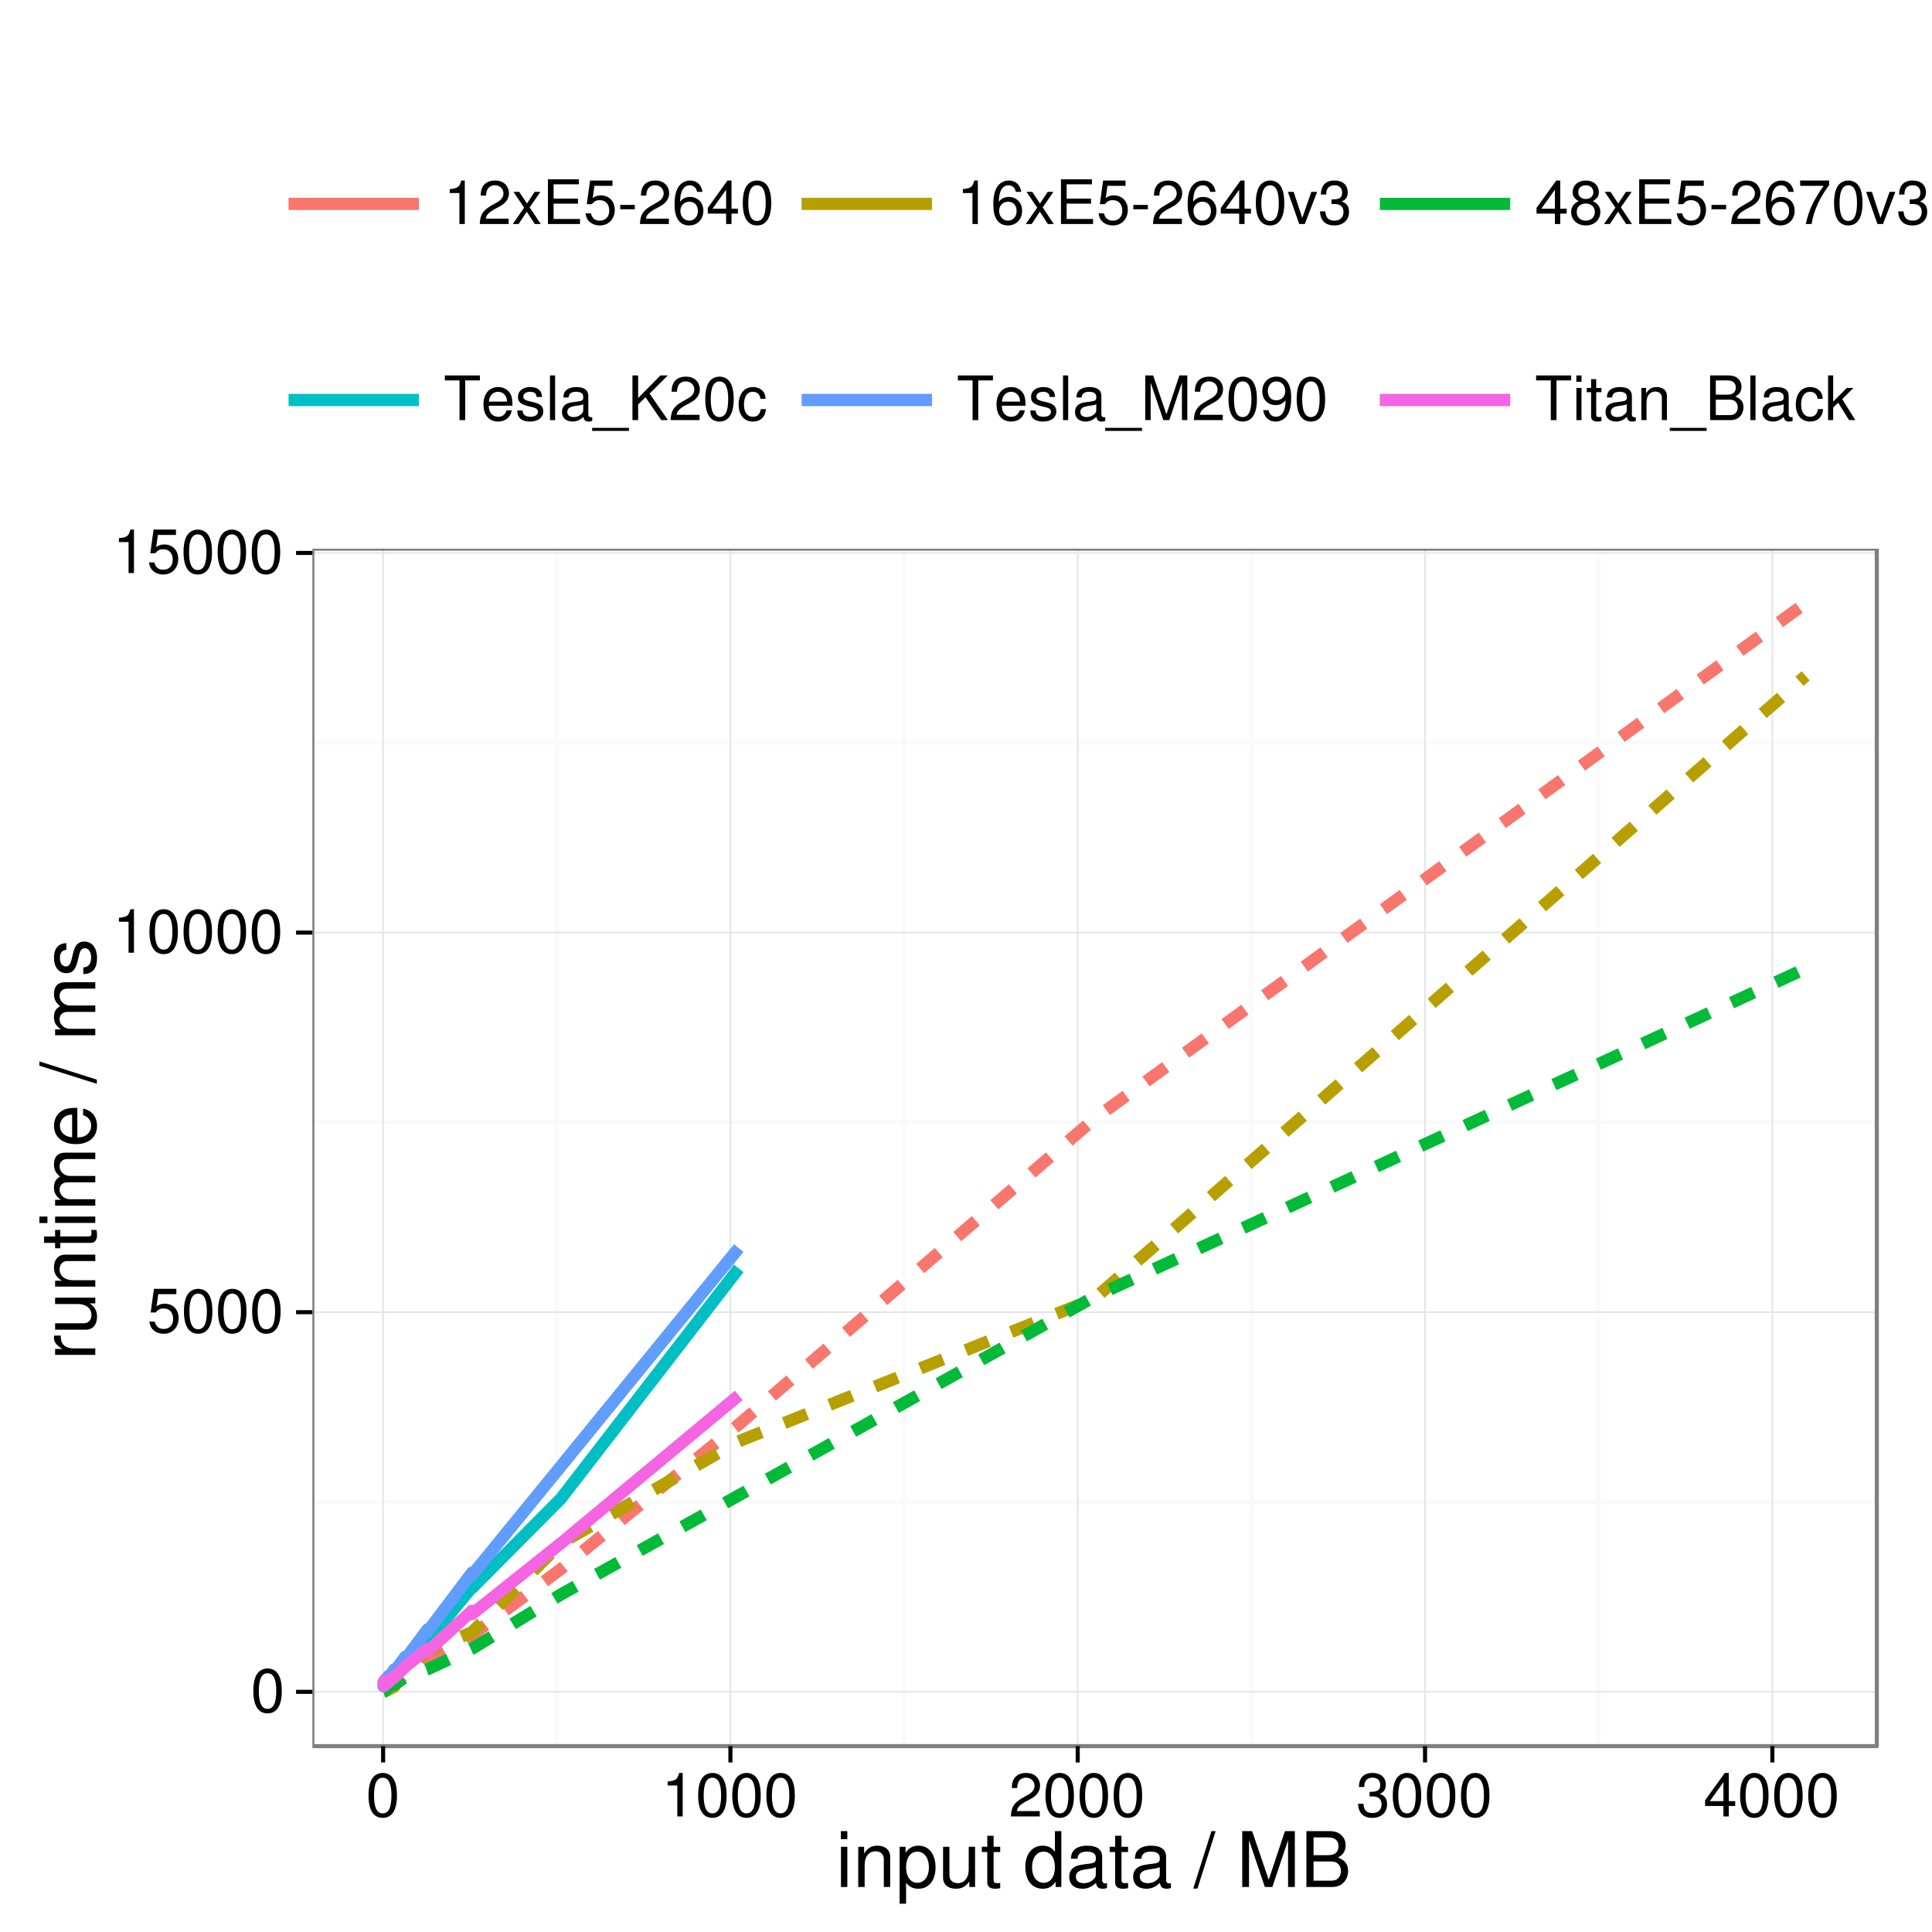 <?xml version="1.0" encoding="UTF-8"?>
<svg xmlns="http://www.w3.org/2000/svg" xmlns:xlink="http://www.w3.org/1999/xlink" width="504pt" height="504pt" viewBox="0 0 504 504" version="1.1">
<defs>
<g>
<symbol overflow="visible" id="glyph0-0">
<path style="stroke:none;" d=""/>
</symbol>
<symbol overflow="visible" id="glyph0-1">
<path style="stroke:none;" d="M 4.406 -11.344 C 3.344 -11.344 2.391 -10.875 1.797 -10.094 C 1.062 -9.109 0.688 -7.578 0.688 -5.484 C 0.688 -1.656 1.969 0.375 4.406 0.375 C 6.797 0.375 8.109 -1.656 8.109 -5.391 C 8.109 -7.594 7.766 -9.078 7.016 -10.094 C 6.422 -10.891 5.469 -11.344 4.406 -11.344 Z M 4.406 -10.094 C 5.922 -10.094 6.672 -8.562 6.672 -5.516 C 6.672 -2.297 5.938 -0.797 4.375 -0.797 C 2.875 -0.797 2.125 -2.375 2.125 -5.469 C 2.125 -8.578 2.875 -10.094 4.406 -10.094 Z M 4.406 -10.094 "/>
</symbol>
<symbol overflow="visible" id="glyph0-2">
<path style="stroke:none;" d="M 7.609 -11.344 L 1.766 -11.344 L 0.906 -5.172 L 2.203 -5.172 C 2.859 -5.953 3.406 -6.219 4.281 -6.219 C 5.812 -6.219 6.766 -5.188 6.766 -3.5 C 6.766 -1.875 5.828 -0.875 4.281 -0.875 C 3.062 -0.875 2.297 -1.5 1.969 -2.781 L 0.562 -2.781 C 0.75 -1.859 0.906 -1.406 1.25 -0.984 C 1.891 -0.125 3.047 0.375 4.312 0.375 C 6.609 0.375 8.203 -1.297 8.203 -3.703 C 8.203 -5.938 6.719 -7.469 4.547 -7.469 C 3.75 -7.469 3.109 -7.266 2.453 -6.781 L 2.891 -9.953 L 7.609 -9.953 Z M 7.609 -11.344 "/>
</symbol>
<symbol overflow="visible" id="glyph0-3">
<path style="stroke:none;" d="M 4.141 -8.078 L 4.141 0 L 5.547 0 L 5.547 -11.344 L 4.625 -11.344 C 4.125 -9.594 3.812 -9.359 1.625 -9.094 L 1.625 -8.078 Z M 4.141 -8.078 "/>
</symbol>
<symbol overflow="visible" id="glyph0-4">
<path style="stroke:none;" d="M 8.094 -1.391 L 2.125 -1.391 C 2.266 -2.312 2.781 -2.906 4.172 -3.734 L 5.781 -4.594 C 7.359 -5.453 8.172 -6.625 8.172 -8.016 C 8.172 -8.953 7.797 -9.844 7.125 -10.453 C 6.453 -11.062 5.609 -11.344 4.547 -11.344 C 3.109 -11.344 2.031 -10.828 1.406 -9.875 C 1.016 -9.266 0.828 -8.562 0.797 -7.406 L 2.203 -7.406 C 2.25 -8.172 2.359 -8.641 2.547 -9.016 C 2.906 -9.703 3.641 -10.109 4.5 -10.109 C 5.781 -10.109 6.734 -9.203 6.734 -7.984 C 6.734 -7.094 6.203 -6.312 5.203 -5.75 L 3.734 -4.906 C 1.359 -3.562 0.672 -2.5 0.547 0 L 8.094 0 Z M 8.094 -1.391 "/>
</symbol>
<symbol overflow="visible" id="glyph0-5">
<path style="stroke:none;" d="M 3.531 -5.203 L 3.719 -5.203 L 4.297 -5.219 C 5.859 -5.219 6.656 -4.516 6.656 -3.156 C 6.656 -1.734 5.781 -0.875 4.297 -0.875 C 2.766 -0.875 2.016 -1.641 1.922 -3.297 L 0.516 -3.297 C 0.578 -2.391 0.734 -1.797 1.016 -1.281 C 1.578 -0.188 2.703 0.375 4.25 0.375 C 6.594 0.375 8.094 -1.031 8.094 -3.172 C 8.094 -4.609 7.531 -5.406 6.172 -5.875 C 7.234 -6.281 7.766 -7.094 7.766 -8.219 C 7.766 -10.172 6.469 -11.344 4.297 -11.344 C 2.016 -11.344 0.797 -10.094 0.75 -7.688 L 2.156 -7.688 C 2.172 -8.375 2.234 -8.75 2.422 -9.109 C 2.734 -9.734 3.438 -10.109 4.312 -10.109 C 5.562 -10.109 6.312 -9.375 6.312 -8.172 C 6.312 -7.375 6.031 -6.891 5.406 -6.641 C 5.031 -6.484 4.531 -6.422 3.531 -6.406 Z M 3.531 -5.203 "/>
</symbol>
<symbol overflow="visible" id="glyph0-6">
<path style="stroke:none;" d="M 5.234 -2.719 L 5.234 0 L 6.641 0 L 6.641 -2.719 L 8.312 -2.719 L 8.312 -3.984 L 6.641 -3.984 L 6.641 -11.344 L 5.594 -11.344 L 0.453 -4.203 L 0.453 -2.719 Z M 5.234 -3.984 L 1.688 -3.984 L 5.234 -8.938 Z M 5.234 -3.984 "/>
</symbol>
<symbol overflow="visible" id="glyph0-7">
<path style="stroke:none;" d="M 4.672 -4.344 L 7.484 -8.391 L 5.984 -8.391 L 3.969 -5.344 L 1.953 -8.391 L 0.438 -8.391 L 3.234 -4.266 L 0.266 0 L 1.797 0 L 3.922 -3.219 L 6.016 0 L 7.562 0 Z M 4.672 -4.344 "/>
</symbol>
<symbol overflow="visible" id="glyph0-8">
<path style="stroke:none;" d="M 2.922 -5.312 L 9.281 -5.312 L 9.281 -6.625 L 2.922 -6.625 L 2.922 -10.359 L 9.516 -10.359 L 9.516 -11.656 L 1.438 -11.656 L 1.438 0 L 9.812 0 L 9.812 -1.312 L 2.922 -1.312 Z M 2.922 -5.312 "/>
</symbol>
<symbol overflow="visible" id="glyph0-9">
<path style="stroke:none;" d="M 4.547 -4.984 L 0.734 -4.984 L 0.734 -3.844 L 4.547 -3.844 Z M 4.547 -4.984 "/>
</symbol>
<symbol overflow="visible" id="glyph0-10">
<path style="stroke:none;" d="M 7.969 -8.391 C 7.703 -10.234 6.484 -11.344 4.75 -11.344 C 3.5 -11.344 2.391 -10.734 1.719 -9.734 C 1.016 -8.625 0.688 -7.234 0.688 -5.172 C 0.688 -3.266 0.969 -2.047 1.641 -1.047 C 2.25 -0.125 3.25 0.375 4.5 0.375 C 6.656 0.375 8.203 -1.234 8.203 -3.453 C 8.203 -5.562 6.766 -7.062 4.734 -7.062 C 3.609 -7.062 2.734 -6.625 2.125 -5.797 C 2.141 -8.562 3.047 -10.094 4.656 -10.094 C 5.641 -10.094 6.344 -9.469 6.562 -8.391 Z M 4.562 -5.812 C 5.922 -5.812 6.766 -4.859 6.766 -3.344 C 6.766 -1.922 5.812 -0.875 4.516 -0.875 C 3.203 -0.875 2.203 -1.969 2.203 -3.422 C 2.203 -4.828 3.172 -5.812 4.562 -5.812 Z M 4.562 -5.812 "/>
</symbol>
<symbol overflow="visible" id="glyph0-11">
<path style="stroke:none;" d="M 4.562 0 L 7.781 -8.391 L 6.266 -8.391 L 3.906 -1.578 L 1.656 -8.391 L 0.156 -8.391 L 3.109 0 Z M 4.562 0 "/>
</symbol>
<symbol overflow="visible" id="glyph0-12">
<path style="stroke:none;" d="M 6.25 -5.969 C 7.422 -6.672 7.812 -7.25 7.812 -8.312 C 7.812 -10.094 6.422 -11.344 4.406 -11.344 C 2.406 -11.344 0.984 -10.094 0.984 -8.312 C 0.984 -7.266 1.375 -6.688 2.531 -5.969 C 1.234 -5.344 0.594 -4.406 0.594 -3.156 C 0.594 -1.078 2.156 0.375 4.406 0.375 C 6.641 0.375 8.203 -1.078 8.203 -3.141 C 8.203 -4.406 7.562 -5.344 6.25 -5.969 Z M 4.406 -10.094 C 5.594 -10.094 6.375 -9.391 6.375 -8.281 C 6.375 -7.234 5.578 -6.531 4.406 -6.531 C 3.219 -6.531 2.438 -7.234 2.438 -8.297 C 2.438 -9.391 3.219 -10.094 4.406 -10.094 Z M 4.406 -5.344 C 5.812 -5.344 6.766 -4.453 6.766 -3.125 C 6.766 -1.781 5.812 -0.875 4.375 -0.875 C 2.984 -0.875 2.031 -1.797 2.031 -3.125 C 2.031 -4.453 2.984 -5.344 4.406 -5.344 Z M 4.406 -5.344 "/>
</symbol>
<symbol overflow="visible" id="glyph0-13">
<path style="stroke:none;" d="M 8.312 -11.344 L 0.734 -11.344 L 0.734 -9.953 L 6.859 -9.953 C 4.156 -6.094 3.062 -3.734 2.203 0 L 3.719 0 C 4.344 -3.625 5.766 -6.75 8.312 -10.156 Z M 8.312 -11.344 "/>
</symbol>
<symbol overflow="visible" id="glyph0-14">
<path style="stroke:none;" d="M 5.656 -10.359 L 9.484 -10.359 L 9.484 -11.656 L 0.344 -11.656 L 0.344 -10.359 L 4.172 -10.359 L 4.172 0 L 5.656 0 Z M 5.656 -10.359 "/>
</symbol>
<symbol overflow="visible" id="glyph0-15">
<path style="stroke:none;" d="M 8.203 -3.75 C 8.203 -5.031 8.109 -5.797 7.875 -6.422 C 7.328 -7.797 6.047 -8.625 4.484 -8.625 C 2.141 -8.625 0.641 -6.828 0.641 -4.078 C 0.641 -1.328 2.094 0.375 4.453 0.375 C 6.375 0.375 7.703 -0.719 8.031 -2.547 L 6.688 -2.547 C 6.312 -1.438 5.562 -0.859 4.5 -0.859 C 3.641 -0.859 2.922 -1.25 2.484 -1.953 C 2.156 -2.438 2.047 -2.906 2.031 -3.75 Z M 2.062 -4.828 C 2.172 -6.391 3.125 -7.391 4.469 -7.391 C 5.781 -7.391 6.781 -6.297 6.781 -4.922 C 6.781 -4.891 6.781 -4.859 6.766 -4.828 Z M 2.062 -4.828 "/>
</symbol>
<symbol overflow="visible" id="glyph0-16">
<path style="stroke:none;" d="M 7.016 -6.047 C 6.984 -7.703 5.906 -8.625 3.969 -8.625 C 2.016 -8.625 0.75 -7.609 0.75 -6.062 C 0.75 -4.75 1.422 -4.125 3.406 -3.641 L 4.656 -3.344 C 5.578 -3.125 5.953 -2.781 5.953 -2.172 C 5.953 -1.391 5.172 -0.859 4 -0.859 C 3.281 -0.859 2.672 -1.078 2.344 -1.422 C 2.125 -1.656 2.031 -1.906 1.953 -2.5 L 0.547 -2.5 C 0.609 -0.562 1.703 0.375 3.891 0.375 C 6 0.375 7.344 -0.672 7.344 -2.281 C 7.344 -3.531 6.641 -4.219 4.969 -4.625 L 3.703 -4.922 C 2.609 -5.188 2.141 -5.531 2.141 -6.125 C 2.141 -6.891 2.828 -7.391 3.922 -7.391 C 4.984 -7.391 5.562 -6.922 5.594 -6.047 Z M 7.016 -6.047 "/>
</symbol>
<symbol overflow="visible" id="glyph0-17">
<path style="stroke:none;" d="M 2.438 -11.656 L 1.094 -11.656 L 1.094 0 L 2.438 0 Z M 2.438 -11.656 "/>
</symbol>
<symbol overflow="visible" id="glyph0-18">
<path style="stroke:none;" d="M 8.562 -0.781 C 8.422 -0.75 8.359 -0.75 8.266 -0.75 C 7.812 -0.75 7.547 -0.984 7.547 -1.406 L 7.547 -6.344 C 7.547 -7.828 6.469 -8.625 4.406 -8.625 C 3.188 -8.625 2.172 -8.266 1.609 -7.641 C 1.234 -7.219 1.078 -6.734 1.047 -5.906 L 2.391 -5.906 C 2.5 -6.922 3.109 -7.391 4.359 -7.391 C 5.547 -7.391 6.219 -6.938 6.219 -6.141 L 6.219 -5.797 C 6.219 -5.234 5.891 -4.984 4.828 -4.859 C 2.938 -4.625 2.656 -4.562 2.141 -4.359 C 1.172 -3.953 0.672 -3.203 0.672 -2.109 C 0.672 -0.594 1.734 0.375 3.422 0.375 C 4.484 0.375 5.328 0 6.266 -0.859 C 6.375 -0.016 6.781 0.375 7.641 0.375 C 7.922 0.375 8.125 0.344 8.562 0.219 Z M 6.219 -2.641 C 6.219 -2.188 6.094 -1.922 5.703 -1.547 C 5.156 -1.062 4.5 -0.797 3.719 -0.797 C 2.672 -0.797 2.062 -1.297 2.062 -2.141 C 2.062 -3.031 2.656 -3.469 4.078 -3.688 C 5.484 -3.875 5.781 -3.938 6.219 -4.141 Z M 6.219 -2.641 "/>
</symbol>
<symbol overflow="visible" id="glyph0-19">
<path style="stroke:none;" d="M 9.25 2.016 L -0.359 2.016 L -0.359 2.812 L 9.25 2.812 Z M 9.25 2.016 "/>
</symbol>
<symbol overflow="visible" id="glyph0-20">
<path style="stroke:none;" d="M 2.75 -4.078 L 4.656 -5.984 L 8.766 0 L 10.531 0 L 5.734 -6.906 L 10.484 -11.656 L 8.562 -11.656 L 2.75 -5.766 L 2.75 -11.656 L 1.266 -11.656 L 1.266 0 L 2.75 0 Z M 2.75 -4.078 "/>
</symbol>
<symbol overflow="visible" id="glyph0-21">
<path style="stroke:none;" d="M 7.531 -5.562 C 7.469 -6.391 7.297 -6.906 6.969 -7.375 C 6.406 -8.156 5.391 -8.625 4.219 -8.625 C 1.969 -8.625 0.5 -6.828 0.5 -4.047 C 0.5 -1.344 1.938 0.375 4.203 0.375 C 6.203 0.375 7.469 -0.828 7.625 -2.875 L 6.281 -2.875 C 6.062 -1.531 5.375 -0.859 4.234 -0.859 C 2.766 -0.859 1.891 -2.062 1.891 -4.047 C 1.891 -6.141 2.75 -7.391 4.203 -7.391 C 5.328 -7.391 6.031 -6.734 6.188 -5.562 Z M 7.531 -5.562 "/>
</symbol>
<symbol overflow="visible" id="glyph0-22">
<path style="stroke:none;" d="M 7.484 0 L 10.766 -9.781 L 10.766 0 L 12.172 0 L 12.172 -11.656 L 10.109 -11.656 L 6.719 -1.5 L 3.266 -11.656 L 1.203 -11.656 L 1.203 0 L 2.609 0 L 2.609 -9.781 L 5.922 0 Z M 7.484 0 "/>
</symbol>
<symbol overflow="visible" id="glyph0-23">
<path style="stroke:none;" d="M 0.844 -2.594 C 1.125 -0.734 2.344 0.375 4.062 0.375 C 5.312 0.375 6.453 -0.234 7.109 -1.25 C 7.828 -2.359 8.141 -3.75 8.141 -5.812 C 8.141 -7.719 7.859 -8.922 7.188 -9.938 C 6.562 -10.844 5.562 -11.344 4.312 -11.344 C 2.156 -11.344 0.609 -9.75 0.609 -7.516 C 0.609 -5.406 2.047 -3.922 4.094 -3.922 C 5.172 -3.922 5.953 -4.297 6.688 -5.188 C 6.672 -2.422 5.781 -0.875 4.156 -0.875 C 3.172 -0.875 2.484 -1.5 2.25 -2.594 Z M 4.297 -10.109 C 5.609 -10.109 6.609 -9.031 6.609 -7.547 C 6.609 -6.156 5.625 -5.172 4.25 -5.172 C 2.891 -5.172 2.047 -6.109 2.047 -7.625 C 2.047 -9.078 3.016 -10.109 4.297 -10.109 Z M 4.297 -10.109 "/>
</symbol>
<symbol overflow="visible" id="glyph0-24">
<path style="stroke:none;" d="M 2.406 -8.391 L 1.078 -8.391 L 1.078 0 L 2.406 0 Z M 2.406 -11.656 L 1.062 -11.656 L 1.062 -9.984 L 2.406 -9.984 Z M 2.406 -11.656 "/>
</symbol>
<symbol overflow="visible" id="glyph0-25">
<path style="stroke:none;" d="M 4.062 -8.391 L 2.688 -8.391 L 2.688 -10.688 L 1.359 -10.688 L 1.359 -8.391 L 0.219 -8.391 L 0.219 -7.297 L 1.359 -7.297 L 1.359 -0.953 C 1.359 -0.109 1.938 0.375 2.969 0.375 C 3.297 0.375 3.609 0.344 4.062 0.25 L 4.062 -0.859 C 3.891 -0.812 3.688 -0.797 3.422 -0.797 C 2.844 -0.797 2.688 -0.953 2.688 -1.547 L 2.688 -7.297 L 4.062 -7.297 Z M 4.062 -8.391 "/>
</symbol>
<symbol overflow="visible" id="glyph0-26">
<path style="stroke:none;" d="M 1.125 -8.391 L 1.125 0 L 2.469 0 L 2.469 -4.625 C 2.469 -6.344 3.359 -7.453 4.734 -7.453 C 5.797 -7.453 6.469 -6.812 6.469 -5.812 L 6.469 0 L 7.797 0 L 7.797 -6.344 C 7.797 -7.734 6.75 -8.625 5.141 -8.625 C 3.891 -8.625 3.094 -8.141 2.359 -6.969 L 2.359 -8.391 Z M 1.125 -8.391 "/>
</symbol>
<symbol overflow="visible" id="glyph0-27">
<path style="stroke:none;" d="M 1.266 0 L 6.531 0 C 7.625 0 8.453 -0.297 9.078 -0.969 C 9.641 -1.578 9.969 -2.422 9.969 -3.328 C 9.969 -4.734 9.328 -5.578 7.844 -6.156 C 8.891 -6.656 9.453 -7.516 9.453 -8.703 C 9.453 -9.547 9.141 -10.297 8.531 -10.844 C 7.922 -11.406 7.125 -11.656 6 -11.656 L 1.266 -11.656 Z M 2.75 -6.641 L 2.75 -10.359 L 5.625 -10.359 C 6.469 -10.359 6.922 -10.234 7.328 -9.938 C 7.75 -9.609 7.969 -9.141 7.969 -8.5 C 7.969 -7.875 7.75 -7.375 7.328 -7.062 C 6.922 -6.75 6.469 -6.641 5.625 -6.641 Z M 2.75 -1.312 L 2.75 -5.328 L 6.391 -5.328 C 7.109 -5.328 7.578 -5.156 7.938 -4.766 C 8.281 -4.406 8.484 -3.891 8.484 -3.312 C 8.484 -2.75 8.281 -2.234 7.938 -1.875 C 7.578 -1.484 7.109 -1.312 6.391 -1.312 Z M 2.75 -1.312 "/>
</symbol>
<symbol overflow="visible" id="glyph0-28">
<path style="stroke:none;" d="M 2.25 -11.656 L 0.922 -11.656 L 0.922 0 L 2.25 0 L 2.25 -3.266 L 3.547 -4.547 L 6.391 0 L 8.031 0 L 4.609 -5.484 L 7.516 -8.391 L 5.812 -8.391 L 2.25 -4.828 Z M 2.25 -11.656 "/>
</symbol>
<symbol overflow="visible" id="glyph1-0">
<path style="stroke:none;" d=""/>
</symbol>
<symbol overflow="visible" id="glyph1-1">
<path style="stroke:none;" d="M 3 -10.484 L 1.344 -10.484 L 1.344 0 L 3 0 Z M 3 -14.578 L 1.312 -14.578 L 1.312 -12.484 L 3 -12.484 Z M 3 -14.578 "/>
</symbol>
<symbol overflow="visible" id="glyph1-2">
<path style="stroke:none;" d="M 1.406 -10.484 L 1.406 0 L 3.078 0 L 3.078 -5.781 C 3.078 -7.922 4.203 -9.312 5.922 -9.312 C 7.234 -9.312 8.078 -8.516 8.078 -7.266 L 8.078 0 L 9.734 0 L 9.734 -7.922 C 9.734 -9.656 8.438 -10.781 6.422 -10.781 C 4.859 -10.781 3.859 -10.188 2.938 -8.719 L 2.938 -10.484 Z M 1.406 -10.484 "/>
</symbol>
<symbol overflow="visible" id="glyph1-3">
<path style="stroke:none;" d="M 1.078 4.359 L 2.766 4.359 L 2.766 -1.094 C 3.641 -0.016 4.625 0.453 5.984 0.453 C 8.688 0.453 10.453 -1.719 10.453 -5.062 C 10.453 -8.578 8.734 -10.781 5.953 -10.781 C 4.547 -10.781 3.406 -10.141 2.625 -8.906 L 2.625 -10.484 L 1.078 -10.484 Z M 5.688 -9.219 C 7.516 -9.219 8.719 -7.594 8.719 -5.094 C 8.719 -2.719 7.5 -1.094 5.688 -1.094 C 3.922 -1.094 2.766 -2.703 2.766 -5.156 C 2.766 -7.625 3.922 -9.219 5.688 -9.219 Z M 5.688 -9.219 "/>
</symbol>
<symbol overflow="visible" id="glyph1-4">
<path style="stroke:none;" d="M 9.641 0 L 9.641 -10.484 L 7.984 -10.484 L 7.984 -4.547 C 7.984 -2.406 6.859 -1 5.125 -1 C 3.797 -1 2.953 -1.797 2.953 -3.062 L 2.953 -10.484 L 1.297 -10.484 L 1.297 -2.406 C 1.297 -0.656 2.594 0.453 4.641 0.453 C 6.188 0.453 7.156 -0.078 8.141 -1.453 L 8.141 0 Z M 9.641 0 "/>
</symbol>
<symbol overflow="visible" id="glyph1-5">
<path style="stroke:none;" d="M 5.078 -10.484 L 3.359 -10.484 L 3.359 -13.359 L 1.703 -13.359 L 1.703 -10.484 L 0.281 -10.484 L 0.281 -9.125 L 1.703 -9.125 L 1.703 -1.203 C 1.703 -0.141 2.422 0.453 3.719 0.453 C 4.125 0.453 4.516 0.422 5.078 0.312 L 5.078 -1.078 C 4.859 -1.016 4.594 -1 4.281 -1 C 3.562 -1 3.359 -1.203 3.359 -1.938 L 3.359 -9.125 L 5.078 -9.125 Z M 5.078 -10.484 "/>
</symbol>
<symbol overflow="visible" id="glyph1-6">
<path style="stroke:none;" d=""/>
</symbol>
<symbol overflow="visible" id="glyph1-7">
<path style="stroke:none;" d="M 9.906 -14.578 L 8.234 -14.578 L 8.234 -9.156 C 7.547 -10.219 6.422 -10.781 5.016 -10.781 C 2.297 -10.781 0.516 -8.594 0.516 -5.266 C 0.516 -1.719 2.266 0.453 5.078 0.453 C 6.516 0.453 7.516 -0.078 8.422 -1.375 L 8.422 0 L 9.906 0 Z M 5.297 -9.219 C 7.094 -9.219 8.234 -7.625 8.234 -5.125 C 8.234 -2.703 7.078 -1.094 5.312 -1.094 C 3.484 -1.094 2.266 -2.719 2.266 -5.156 C 2.266 -7.594 3.484 -9.219 5.297 -9.219 Z M 5.297 -9.219 "/>
</symbol>
<symbol overflow="visible" id="glyph1-8">
<path style="stroke:none;" d="M 10.703 -0.984 C 10.516 -0.938 10.438 -0.938 10.344 -0.938 C 9.766 -0.938 9.438 -1.234 9.438 -1.766 L 9.438 -7.922 C 9.438 -9.781 8.078 -10.781 5.5 -10.781 C 3.984 -10.781 2.719 -10.344 2.016 -9.562 C 1.547 -9.016 1.344 -8.422 1.297 -7.375 L 2.984 -7.375 C 3.125 -8.656 3.875 -9.234 5.438 -9.234 C 6.938 -9.234 7.781 -8.688 7.781 -7.688 L 7.781 -7.234 C 7.781 -6.547 7.359 -6.234 6.047 -6.078 C 3.688 -5.781 3.312 -5.703 2.688 -5.438 C 1.453 -4.938 0.844 -4 0.844 -2.641 C 0.844 -0.734 2.156 0.453 4.281 0.453 C 5.594 0.453 6.656 0 7.844 -1.078 C 7.953 -0.016 8.484 0.453 9.562 0.453 C 9.906 0.453 10.156 0.422 10.703 0.281 Z M 7.781 -3.297 C 7.781 -2.734 7.625 -2.406 7.125 -1.938 C 6.438 -1.312 5.625 -1 4.641 -1 C 3.344 -1 2.578 -1.625 2.578 -2.688 C 2.578 -3.781 3.312 -4.344 5.094 -4.594 C 6.859 -4.844 7.219 -4.922 7.781 -5.188 Z M 7.781 -3.297 "/>
</symbol>
<symbol overflow="visible" id="glyph1-9">
<path style="stroke:none;" d="M 4.578 -14.578 L -0.156 0.406 L 0.938 0.406 L 5.688 -14.578 Z M 4.578 -14.578 "/>
</symbol>
<symbol overflow="visible" id="glyph1-10">
<path style="stroke:none;" d="M 9.359 0 L 13.453 -12.219 L 13.453 0 L 15.219 0 L 15.219 -14.578 L 12.641 -14.578 L 8.406 -1.875 L 4.078 -14.578 L 1.5 -14.578 L 1.5 0 L 3.266 0 L 3.266 -12.219 L 7.406 0 Z M 9.359 0 "/>
</symbol>
<symbol overflow="visible" id="glyph1-11">
<path style="stroke:none;" d="M 1.578 0 L 8.156 0 C 9.547 0 10.562 -0.375 11.344 -1.219 C 12.062 -1.984 12.453 -3.016 12.453 -4.156 C 12.453 -5.922 11.656 -6.984 9.797 -7.703 C 11.125 -8.312 11.812 -9.406 11.812 -10.875 C 11.812 -11.938 11.422 -12.875 10.656 -13.562 C 9.906 -14.266 8.906 -14.578 7.5 -14.578 L 1.578 -14.578 Z M 3.438 -8.297 L 3.438 -12.938 L 7.047 -12.938 C 8.078 -12.938 8.656 -12.797 9.156 -12.422 C 9.688 -12.016 9.953 -11.422 9.953 -10.625 C 9.953 -9.844 9.688 -9.219 9.156 -8.812 C 8.656 -8.438 8.078 -8.297 7.047 -8.297 Z M 3.438 -1.641 L 3.438 -6.656 L 7.984 -6.656 C 8.875 -6.656 9.484 -6.438 9.922 -5.953 C 10.359 -5.5 10.594 -4.859 10.594 -4.141 C 10.594 -3.438 10.359 -2.797 9.922 -2.344 C 9.484 -1.859 8.875 -1.641 7.984 -1.641 Z M 3.438 -1.641 "/>
</symbol>
<symbol overflow="visible" id="glyph2-0">
<path style="stroke:none;" d=""/>
</symbol>
<symbol overflow="visible" id="glyph2-1">
<path style="stroke:none;" d="M -10.484 -1.375 L 0 -1.375 L 0 -3.062 L -5.438 -3.062 C -6.938 -3.062 -7.922 -3.438 -8.5 -4.234 C -8.875 -4.766 -9 -5.266 -9.016 -6.422 L -10.719 -6.422 C -10.766 -6.141 -10.781 -6 -10.781 -5.781 C -10.781 -4.703 -10.141 -3.875 -8.578 -2.922 L -10.484 -2.922 Z M -10.484 -1.375 "/>
</symbol>
<symbol overflow="visible" id="glyph2-2">
<path style="stroke:none;" d="M 0 -9.641 L -10.484 -9.641 L -10.484 -7.984 L -4.547 -7.984 C -2.406 -7.984 -1 -6.859 -1 -5.125 C -1 -3.797 -1.797 -2.953 -3.062 -2.953 L -10.484 -2.953 L -10.484 -1.297 L -2.406 -1.297 C -0.656 -1.297 0.453 -2.594 0.453 -4.641 C 0.453 -6.188 -0.078 -7.156 -1.453 -8.141 L 0 -8.141 Z M 0 -9.641 "/>
</symbol>
<symbol overflow="visible" id="glyph2-3">
<path style="stroke:none;" d="M -10.484 -1.406 L 0 -1.406 L 0 -3.078 L -5.781 -3.078 C -7.922 -3.078 -9.312 -4.203 -9.312 -5.922 C -9.312 -7.234 -8.516 -8.078 -7.266 -8.078 L 0 -8.078 L 0 -9.734 L -7.922 -9.734 C -9.656 -9.734 -10.781 -8.438 -10.781 -6.422 C -10.781 -4.859 -10.188 -3.859 -8.719 -2.938 L -10.484 -2.938 Z M -10.484 -1.406 "/>
</symbol>
<symbol overflow="visible" id="glyph2-4">
<path style="stroke:none;" d="M -10.484 -5.078 L -10.484 -3.359 L -13.359 -3.359 L -13.359 -1.703 L -10.484 -1.703 L -10.484 -0.281 L -9.125 -0.281 L -9.125 -1.703 L -1.203 -1.703 C -0.141 -1.703 0.453 -2.422 0.453 -3.719 C 0.453 -4.125 0.422 -4.516 0.312 -5.078 L -1.078 -5.078 C -1.016 -4.859 -1 -4.594 -1 -4.281 C -1 -3.562 -1.203 -3.359 -1.938 -3.359 L -9.125 -3.359 L -9.125 -5.078 Z M -10.484 -5.078 "/>
</symbol>
<symbol overflow="visible" id="glyph2-5">
<path style="stroke:none;" d="M -10.484 -3 L -10.484 -1.344 L 0 -1.344 L 0 -3 Z M -14.578 -3 L -14.578 -1.312 L -12.484 -1.312 L -12.484 -3 Z M -14.578 -3 "/>
</symbol>
<symbol overflow="visible" id="glyph2-6">
<path style="stroke:none;" d="M -10.484 -1.406 L 0 -1.406 L 0 -3.078 L -6.578 -3.078 C -8.094 -3.078 -9.312 -4.188 -9.312 -5.547 C -9.312 -6.781 -8.562 -7.484 -7.219 -7.484 L 0 -7.484 L 0 -9.156 L -6.578 -9.156 C -8.094 -9.156 -9.312 -10.266 -9.312 -11.625 C -9.312 -12.844 -8.547 -13.562 -7.219 -13.562 L 0 -13.562 L 0 -15.234 L -7.859 -15.234 C -9.734 -15.234 -10.781 -14.156 -10.781 -12.203 C -10.781 -10.797 -10.359 -9.953 -9.188 -8.984 C -10.297 -8.359 -10.781 -7.516 -10.781 -6.156 C -10.781 -4.766 -10.266 -3.844 -9 -2.938 L -10.484 -2.938 Z M -10.484 -1.406 "/>
</symbol>
<symbol overflow="visible" id="glyph2-7">
<path style="stroke:none;" d="M -4.688 -10.266 C -6.281 -10.266 -7.234 -10.141 -8.016 -9.844 C -9.734 -9.156 -10.781 -7.562 -10.781 -5.594 C -10.781 -2.688 -8.547 -0.797 -5.094 -0.797 C -1.656 -0.797 0.453 -2.625 0.453 -5.562 C 0.453 -7.953 -0.906 -9.625 -3.188 -10.047 L -3.188 -8.359 C -1.797 -7.906 -1.078 -6.953 -1.078 -5.625 C -1.078 -4.562 -1.562 -3.656 -2.438 -3.094 C -3.047 -2.703 -3.641 -2.562 -4.688 -2.547 Z M -6.047 -2.578 C -7.984 -2.719 -9.234 -3.906 -9.234 -5.578 C -9.234 -7.219 -7.875 -8.484 -6.156 -8.484 C -6.125 -8.484 -6.078 -8.484 -6.047 -8.453 Z M -6.047 -2.578 "/>
</symbol>
<symbol overflow="visible" id="glyph2-8">
<path style="stroke:none;" d=""/>
</symbol>
<symbol overflow="visible" id="glyph2-9">
<path style="stroke:none;" d="M -14.578 -4.578 L 0.406 0.156 L 0.406 -0.938 L -14.578 -5.688 Z M -14.578 -4.578 "/>
</symbol>
<symbol overflow="visible" id="glyph2-10">
<path style="stroke:none;" d="M -7.562 -8.766 C -9.625 -8.734 -10.781 -7.375 -10.781 -4.953 C -10.781 -2.516 -9.516 -0.938 -7.578 -0.938 C -5.938 -0.938 -5.156 -1.781 -4.562 -4.266 L -4.188 -5.812 C -3.906 -6.984 -3.484 -7.438 -2.719 -7.438 C -1.734 -7.438 -1.078 -6.453 -1.078 -5 C -1.078 -4.094 -1.344 -3.344 -1.781 -2.922 C -2.078 -2.656 -2.375 -2.547 -3.125 -2.438 L -3.125 -0.688 C -0.703 -0.766 0.453 -2.125 0.453 -4.859 C 0.453 -7.5 -0.844 -9.188 -2.859 -9.188 C -4.422 -9.188 -5.281 -8.297 -5.781 -6.219 L -6.156 -4.625 C -6.484 -3.266 -6.922 -2.688 -7.656 -2.688 C -8.625 -2.688 -9.234 -3.547 -9.234 -4.906 C -9.234 -6.234 -8.656 -6.953 -7.562 -7 Z M -7.562 -8.766 "/>
</symbol>
</g>
<clipPath id="clip1">
  <path d="M 81.488 143.133 L 490 143.133 L 490 456 L 81.488 456 Z M 81.488 143.133 "/>
</clipPath>
<clipPath id="clip2">
  <path d="M 81.488 391 L 490.602 391 L 490.602 393 L 81.488 393 Z M 81.488 391 "/>
</clipPath>
<clipPath id="clip3">
  <path d="M 81.488 292 L 490.602 292 L 490.602 294 L 81.488 294 Z M 81.488 292 "/>
</clipPath>
<clipPath id="clip4">
  <path d="M 81.488 193 L 490.602 193 L 490.602 195 L 81.488 195 Z M 81.488 193 "/>
</clipPath>
<clipPath id="clip5">
  <path d="M 144 143.133 L 146 143.133 L 146 456.512 L 144 456.512 Z M 144 143.133 "/>
</clipPath>
<clipPath id="clip6">
  <path d="M 235 143.133 L 237 143.133 L 237 456.512 L 235 456.512 Z M 235 143.133 "/>
</clipPath>
<clipPath id="clip7">
  <path d="M 325 143.133 L 327 143.133 L 327 456.512 L 325 456.512 Z M 325 143.133 "/>
</clipPath>
<clipPath id="clip8">
  <path d="M 416 143.133 L 418 143.133 L 418 456.512 L 416 456.512 Z M 416 143.133 "/>
</clipPath>
<clipPath id="clip9">
  <path d="M 81.488 441 L 490 441 L 490 442 L 81.488 442 Z M 81.488 441 "/>
</clipPath>
<clipPath id="clip10">
  <path d="M 81.488 342 L 490 342 L 490 343 L 81.488 343 Z M 81.488 342 "/>
</clipPath>
<clipPath id="clip11">
  <path d="M 81.488 243 L 490 243 L 490 244 L 81.488 244 Z M 81.488 243 "/>
</clipPath>
<clipPath id="clip12">
  <path d="M 81.488 144 L 490 144 L 490 145 L 81.488 145 Z M 81.488 144 "/>
</clipPath>
<clipPath id="clip13">
  <path d="M 99 143.133 L 101 143.133 L 101 456 L 99 456 Z M 99 143.133 "/>
</clipPath>
<clipPath id="clip14">
  <path d="M 190 143.133 L 191 143.133 L 191 456 L 190 456 Z M 190 143.133 "/>
</clipPath>
<clipPath id="clip15">
  <path d="M 280 143.133 L 282 143.133 L 282 456 L 280 456 Z M 280 143.133 "/>
</clipPath>
<clipPath id="clip16">
  <path d="M 371 143.133 L 372 143.133 L 372 456 L 371 456 Z M 371 143.133 "/>
</clipPath>
<clipPath id="clip17">
  <path d="M 462 143.133 L 463 143.133 L 463 456 L 462 456 Z M 462 143.133 "/>
</clipPath>
<clipPath id="clip18">
  <path d="M 81.488 143.133 L 490.602 143.133 L 490.602 456.512 L 81.488 456.512 Z M 81.488 143.133 "/>
</clipPath>
</defs>
<g id="surface68">
<rect x="0" y="0" width="504" height="504" style="fill:rgb(100%,100%,100%);fill-opacity:1;stroke:none;"/>
<rect x="0" y="0" width="504" height="504" style="fill:rgb(100%,100%,100%);fill-opacity:1;stroke:none;"/>
<path style="fill:none;stroke-width:1.063;stroke-linecap:round;stroke-linejoin:round;stroke:rgb(100%,100%,100%);stroke-opacity:1;stroke-miterlimit:10;" d="M 0 504 L 504 504 L 504 0 L 0 0 Z M 0 504 "/>
<g clip-path="url(#clip1)" clip-rule="nonzero">
<path style=" stroke:none;fill-rule:nonzero;fill:rgb(100%,100%,100%);fill-opacity:1;" d="M 81.488 455.512 L 489.602 455.512 L 489.602 143.133 L 81.488 143.133 Z M 81.488 455.512 "/>
</g>
<g clip-path="url(#clip2)" clip-rule="nonzero">
<path style="fill:none;stroke-width:1.063;stroke-linecap:butt;stroke-linejoin:round;stroke:rgb(98.039%,98.039%,98.039%);stroke-opacity:1;stroke-miterlimit:10;" d="M 81.488 391.828 L 489.602 391.828 "/>
</g>
<g clip-path="url(#clip3)" clip-rule="nonzero">
<path style="fill:none;stroke-width:1.063;stroke-linecap:butt;stroke-linejoin:round;stroke:rgb(98.039%,98.039%,98.039%);stroke-opacity:1;stroke-miterlimit:10;" d="M 81.488 292.797 L 489.602 292.797 "/>
</g>
<g clip-path="url(#clip4)" clip-rule="nonzero">
<path style="fill:none;stroke-width:1.063;stroke-linecap:butt;stroke-linejoin:round;stroke:rgb(98.039%,98.039%,98.039%);stroke-opacity:1;stroke-miterlimit:10;" d="M 81.488 193.766 L 489.602 193.766 "/>
</g>
<g clip-path="url(#clip5)" clip-rule="nonzero">
<path style="fill:none;stroke-width:1.063;stroke-linecap:butt;stroke-linejoin:round;stroke:rgb(98.039%,98.039%,98.039%);stroke-opacity:1;stroke-miterlimit:10;" d="M 145.246 455.512 L 145.246 143.133 "/>
</g>
<g clip-path="url(#clip6)" clip-rule="nonzero">
<path style="fill:none;stroke-width:1.063;stroke-linecap:butt;stroke-linejoin:round;stroke:rgb(98.039%,98.039%,98.039%);stroke-opacity:1;stroke-miterlimit:10;" d="M 235.848 455.512 L 235.848 143.133 "/>
</g>
<g clip-path="url(#clip7)" clip-rule="nonzero">
<path style="fill:none;stroke-width:1.063;stroke-linecap:butt;stroke-linejoin:round;stroke:rgb(98.039%,98.039%,98.039%);stroke-opacity:1;stroke-miterlimit:10;" d="M 326.449 455.512 L 326.449 143.133 "/>
</g>
<g clip-path="url(#clip8)" clip-rule="nonzero">
<path style="fill:none;stroke-width:1.063;stroke-linecap:butt;stroke-linejoin:round;stroke:rgb(98.039%,98.039%,98.039%);stroke-opacity:1;stroke-miterlimit:10;" d="M 417.051 455.512 L 417.051 143.133 "/>
</g>
<g clip-path="url(#clip9)" clip-rule="nonzero">
<path style="fill:none;stroke-width:0.425;stroke-linecap:butt;stroke-linejoin:round;stroke:rgb(89.804%,89.804%,89.804%);stroke-opacity:1;stroke-miterlimit:10;" d="M 81.488 441.344 L 489.602 441.344 "/>
</g>
<g clip-path="url(#clip10)" clip-rule="nonzero">
<path style="fill:none;stroke-width:0.425;stroke-linecap:butt;stroke-linejoin:round;stroke:rgb(89.804%,89.804%,89.804%);stroke-opacity:1;stroke-miterlimit:10;" d="M 81.488 342.312 L 489.602 342.312 "/>
</g>
<g clip-path="url(#clip11)" clip-rule="nonzero">
<path style="fill:none;stroke-width:0.425;stroke-linecap:butt;stroke-linejoin:round;stroke:rgb(89.804%,89.804%,89.804%);stroke-opacity:1;stroke-miterlimit:10;" d="M 81.488 243.281 L 489.602 243.281 "/>
</g>
<g clip-path="url(#clip12)" clip-rule="nonzero">
<path style="fill:none;stroke-width:0.425;stroke-linecap:butt;stroke-linejoin:round;stroke:rgb(89.804%,89.804%,89.804%);stroke-opacity:1;stroke-miterlimit:10;" d="M 81.488 144.25 L 489.602 144.25 "/>
</g>
<g clip-path="url(#clip13)" clip-rule="nonzero">
<path style="fill:none;stroke-width:0.425;stroke-linecap:butt;stroke-linejoin:round;stroke:rgb(89.804%,89.804%,89.804%);stroke-opacity:1;stroke-miterlimit:10;" d="M 99.945 455.512 L 99.945 143.133 "/>
</g>
<g clip-path="url(#clip14)" clip-rule="nonzero">
<path style="fill:none;stroke-width:0.425;stroke-linecap:butt;stroke-linejoin:round;stroke:rgb(89.804%,89.804%,89.804%);stroke-opacity:1;stroke-miterlimit:10;" d="M 190.547 455.512 L 190.547 143.133 "/>
</g>
<g clip-path="url(#clip15)" clip-rule="nonzero">
<path style="fill:none;stroke-width:0.425;stroke-linecap:butt;stroke-linejoin:round;stroke:rgb(89.804%,89.804%,89.804%);stroke-opacity:1;stroke-miterlimit:10;" d="M 281.148 455.512 L 281.148 143.133 "/>
</g>
<g clip-path="url(#clip16)" clip-rule="nonzero">
<path style="fill:none;stroke-width:0.425;stroke-linecap:butt;stroke-linejoin:round;stroke:rgb(89.804%,89.804%,89.804%);stroke-opacity:1;stroke-miterlimit:10;" d="M 371.75 455.512 L 371.75 143.133 "/>
</g>
<g clip-path="url(#clip17)" clip-rule="nonzero">
<path style="fill:none;stroke-width:0.425;stroke-linecap:butt;stroke-linejoin:round;stroke:rgb(89.804%,89.804%,89.804%);stroke-opacity:1;stroke-miterlimit:10;" d="M 462.352 455.512 L 462.352 143.133 "/>
</g>
<path style="fill:none;stroke-width:3.189;stroke-linecap:butt;stroke-linejoin:round;stroke:rgb(97.255%,46.275%,42.745%);stroke-opacity:1;stroke-dasharray:6.378,6.378;stroke-miterlimit:1;" d="M 100.039 441.305 L 100.129 441.277 L 100.309 441.211 L 100.672 441 L 101.395 440.512 L 102.848 439.238 L 105.746 437.422 L 111.543 432.973 L 123.141 426.555 L 146.336 409.305 L 192.723 371.598 L 285.496 291.867 L 471.051 157.332 "/>
<path style="fill:none;stroke-width:3.189;stroke-linecap:butt;stroke-linejoin:round;stroke:rgb(71.765%,62.353%,0%);stroke-opacity:1;stroke-dasharray:6.378,6.378;stroke-miterlimit:1;" d="M 100.039 441.312 L 100.129 441.285 L 100.309 441.234 L 100.672 441.133 L 101.395 440.746 L 102.848 440 L 105.746 436.074 L 111.543 430.664 L 123.141 425.781 L 146.336 402.57 L 192.723 375.984 L 285.496 338.762 L 471.051 176.301 "/>
<path style="fill:none;stroke-width:3.189;stroke-linecap:butt;stroke-linejoin:round;stroke:rgb(0%,72.941%,21.961%);stroke-opacity:1;stroke-dasharray:6.378,6.378;stroke-miterlimit:1;" d="M 100.039 441.293 L 100.129 441.266 L 100.309 441.195 L 100.672 440.844 L 101.395 440.066 L 102.848 439.461 L 105.746 437.508 L 111.543 435.453 L 123.141 430.086 L 146.336 415.941 L 192.723 390.09 L 285.496 338.254 L 471.051 252.648 "/>
<path style="fill:none;stroke-width:3.189;stroke-linecap:butt;stroke-linejoin:round;stroke:rgb(0%,74.902%,76.863%);stroke-opacity:1;stroke-miterlimit:1;" d="M 100.039 439.566 L 100.039 439.887 L 100.129 439.453 L 100.129 439.852 L 100.309 439.254 L 100.309 439.633 L 100.672 438.879 L 100.672 439.312 L 101.395 438.129 L 101.395 438.508 L 102.848 436.539 L 102.848 437.289 L 105.746 434.059 L 105.746 434.414 L 111.543 427.824 L 111.543 428.141 L 123.141 414.031 L 123.141 414.27 L 146.336 390.922 L 192.723 330.883 "/>
<path style="fill:none;stroke-width:3.189;stroke-linecap:butt;stroke-linejoin:round;stroke:rgb(38.039%,61.176%,100%);stroke-opacity:1;stroke-miterlimit:1;" d="M 100.039 438.734 L 100.039 439.348 L 100.129 438.633 L 100.129 439.242 L 100.309 438.41 L 100.309 439.023 L 100.672 438.012 L 100.672 438.594 L 101.395 437.172 L 101.395 437.789 L 102.848 435.496 L 102.848 436.117 L 105.746 432.176 L 105.746 432.809 L 111.543 425.062 L 111.543 425.621 L 123.141 410.254 L 123.141 410.887 L 146.336 382.484 L 192.723 325.578 "/>
<path style="fill:none;stroke-width:3.189;stroke-linecap:butt;stroke-linejoin:round;stroke:rgb(96.078%,39.216%,89.02%);stroke-opacity:1;stroke-miterlimit:1;" d="M 100.039 439.402 L 100.039 439.434 L 100.129 438.824 L 100.129 439.797 L 100.309 438.652 L 100.309 439.059 L 100.672 438.453 L 100.672 439.363 L 101.395 438.398 L 101.395 438.809 L 102.848 437.277 L 102.848 437.668 L 105.746 434.75 L 105.746 434.754 L 111.543 430.164 L 111.543 430.828 L 123.141 420.203 L 123.141 421.066 L 146.336 402.586 L 192.723 364.023 "/>
<g clip-path="url(#clip18)" clip-rule="nonzero">
<path style="fill:none;stroke-width:1.063;stroke-linecap:round;stroke-linejoin:round;stroke:rgb(49.804%,49.804%,49.804%);stroke-opacity:1;stroke-miterlimit:10;" d="M 81.488 455.512 L 489.602 455.512 L 489.602 143.133 L 81.488 143.133 Z M 81.488 455.512 "/>
</g>
<g style="fill:rgb(0%,0%,0%);fill-opacity:1;">
  <use xlink:href="#glyph0-1" x="65.398" y="446.592"/>
</g>
<g style="fill:rgb(0%,0%,0%);fill-opacity:1;">
  <use xlink:href="#glyph0-2" x="38.398" y="347.561"/>
  <use xlink:href="#glyph0-1" x="47.295" y="347.561"/>
  <use xlink:href="#glyph0-1" x="56.191" y="347.561"/>
  <use xlink:href="#glyph0-1" x="65.088" y="347.561"/>
</g>
<g style="fill:rgb(0%,0%,0%);fill-opacity:1;">
  <use xlink:href="#glyph0-3" x="29.398" y="248.529"/>
  <use xlink:href="#glyph0-1" x="38.295" y="248.529"/>
  <use xlink:href="#glyph0-1" x="47.191" y="248.529"/>
  <use xlink:href="#glyph0-1" x="56.088" y="248.529"/>
  <use xlink:href="#glyph0-1" x="64.984" y="248.529"/>
</g>
<g style="fill:rgb(0%,0%,0%);fill-opacity:1;">
  <use xlink:href="#glyph0-3" x="29.398" y="149.498"/>
  <use xlink:href="#glyph0-2" x="38.295" y="149.498"/>
  <use xlink:href="#glyph0-1" x="47.191" y="149.498"/>
  <use xlink:href="#glyph0-1" x="56.088" y="149.498"/>
  <use xlink:href="#glyph0-1" x="64.984" y="149.498"/>
</g>
<path style="fill:none;stroke-width:1.063;stroke-linecap:butt;stroke-linejoin:round;stroke:rgb(0%,0%,0%);stroke-opacity:1;stroke-miterlimit:10;" d="M 77.234 441.344 L 81.488 441.344 "/>
<path style="fill:none;stroke-width:1.063;stroke-linecap:butt;stroke-linejoin:round;stroke:rgb(0%,0%,0%);stroke-opacity:1;stroke-miterlimit:10;" d="M 77.234 342.312 L 81.488 342.312 "/>
<path style="fill:none;stroke-width:1.063;stroke-linecap:butt;stroke-linejoin:round;stroke:rgb(0%,0%,0%);stroke-opacity:1;stroke-miterlimit:10;" d="M 77.234 243.281 L 81.488 243.281 "/>
<path style="fill:none;stroke-width:1.063;stroke-linecap:butt;stroke-linejoin:round;stroke:rgb(0%,0%,0%);stroke-opacity:1;stroke-miterlimit:10;" d="M 77.234 144.25 L 81.488 144.25 "/>
<path style="fill:none;stroke-width:1.063;stroke-linecap:butt;stroke-linejoin:round;stroke:rgb(0%,0%,0%);stroke-opacity:1;stroke-miterlimit:10;" d="M 99.945 459.766 L 99.945 455.512 "/>
<path style="fill:none;stroke-width:1.063;stroke-linecap:butt;stroke-linejoin:round;stroke:rgb(0%,0%,0%);stroke-opacity:1;stroke-miterlimit:10;" d="M 190.547 459.766 L 190.547 455.512 "/>
<path style="fill:none;stroke-width:1.063;stroke-linecap:butt;stroke-linejoin:round;stroke:rgb(0%,0%,0%);stroke-opacity:1;stroke-miterlimit:10;" d="M 281.148 459.766 L 281.148 455.512 "/>
<path style="fill:none;stroke-width:1.063;stroke-linecap:butt;stroke-linejoin:round;stroke:rgb(0%,0%,0%);stroke-opacity:1;stroke-miterlimit:10;" d="M 371.75 459.766 L 371.75 455.512 "/>
<path style="fill:none;stroke-width:1.063;stroke-linecap:butt;stroke-linejoin:round;stroke:rgb(0%,0%,0%);stroke-opacity:1;stroke-miterlimit:10;" d="M 462.352 459.766 L 462.352 455.512 "/>
<g style="fill:rgb(0%,0%,0%);fill-opacity:1;">
  <use xlink:href="#glyph0-1" x="95.445" y="473.85"/>
</g>
<g style="fill:rgb(0%,0%,0%);fill-opacity:1;">
  <use xlink:href="#glyph0-3" x="172.547" y="473.85"/>
  <use xlink:href="#glyph0-1" x="181.443" y="473.85"/>
  <use xlink:href="#glyph0-1" x="190.34" y="473.85"/>
  <use xlink:href="#glyph0-1" x="199.236" y="473.85"/>
</g>
<g style="fill:rgb(0%,0%,0%);fill-opacity:1;">
  <use xlink:href="#glyph0-4" x="263.148" y="473.85"/>
  <use xlink:href="#glyph0-1" x="272.045" y="473.85"/>
  <use xlink:href="#glyph0-1" x="280.941" y="473.85"/>
  <use xlink:href="#glyph0-1" x="289.838" y="473.85"/>
</g>
<g style="fill:rgb(0%,0%,0%);fill-opacity:1;">
  <use xlink:href="#glyph0-5" x="353.75" y="473.85"/>
  <use xlink:href="#glyph0-1" x="362.646" y="473.85"/>
  <use xlink:href="#glyph0-1" x="371.543" y="473.85"/>
  <use xlink:href="#glyph0-1" x="380.439" y="473.85"/>
</g>
<g style="fill:rgb(0%,0%,0%);fill-opacity:1;">
  <use xlink:href="#glyph0-6" x="444.352" y="473.85"/>
  <use xlink:href="#glyph0-1" x="453.248" y="473.85"/>
  <use xlink:href="#glyph0-1" x="462.145" y="473.85"/>
  <use xlink:href="#glyph0-1" x="471.041" y="473.85"/>
</g>
<g style="fill:rgb(0%,0%,0%);fill-opacity:1;">
  <use xlink:href="#glyph1-1" x="218.043" y="492.259"/>
  <use xlink:href="#glyph1-2" x="222.483" y="492.259"/>
  <use xlink:href="#glyph1-3" x="233.604" y="492.259"/>
  <use xlink:href="#glyph1-4" x="244.724" y="492.259"/>
  <use xlink:href="#glyph1-5" x="255.844" y="492.259"/>
  <use xlink:href="#glyph1-6" x="261.403" y="492.259"/>
  <use xlink:href="#glyph1-7" x="266.963" y="492.259"/>
  <use xlink:href="#glyph1-8" x="278.083" y="492.259"/>
  <use xlink:href="#glyph1-5" x="289.203" y="492.259"/>
  <use xlink:href="#glyph1-8" x="294.763" y="492.259"/>
  <use xlink:href="#glyph1-6" x="305.883" y="492.259"/>
  <use xlink:href="#glyph1-9" x="311.442" y="492.259"/>
  <use xlink:href="#glyph1-6" x="317.002" y="492.259"/>
  <use xlink:href="#glyph1-10" x="322.562" y="492.259"/>
  <use xlink:href="#glyph1-11" x="339.222" y="492.259"/>
</g>
<g style="fill:rgb(0%,0%,0%);fill-opacity:1;">
  <use xlink:href="#glyph2-1" x="24.86" y="354.824"/>
  <use xlink:href="#glyph2-2" x="24.86" y="348.164"/>
  <use xlink:href="#glyph2-3" x="24.86" y="337.044"/>
  <use xlink:href="#glyph2-4" x="24.86" y="325.924"/>
  <use xlink:href="#glyph2-5" x="24.86" y="320.364"/>
  <use xlink:href="#glyph2-6" x="24.86" y="315.924"/>
  <use xlink:href="#glyph2-7" x="24.86" y="299.264"/>
  <use xlink:href="#glyph2-8" x="24.86" y="288.144"/>
  <use xlink:href="#glyph2-9" x="24.86" y="282.584"/>
  <use xlink:href="#glyph2-8" x="24.86" y="277.024"/>
  <use xlink:href="#glyph2-6" x="24.86" y="271.465"/>
  <use xlink:href="#glyph2-10" x="24.86" y="254.805"/>
</g>
<path style=" stroke:none;fill-rule:nonzero;fill:rgb(100%,100%,100%);fill-opacity:1;" d="M 62.453 133.098 L 508.637 133.098 L 508.637 24.434 L 62.453 24.434 Z M 62.453 133.098 "/>
<path style="fill-rule:nonzero;fill:rgb(100%,100%,100%);fill-opacity:1;stroke-width:0.007;stroke-linecap:round;stroke-linejoin:round;stroke:rgb(100%,100%,100%);stroke-opacity:1;stroke-dasharray:3,3;stroke-miterlimit:10;" d="M 71.023 77.688 L 113.543 77.688 L 113.543 28.688 L 71.023 28.688 Z M 71.023 77.688 "/>
<path style="fill:none;stroke-width:3.189;stroke-linecap:butt;stroke-linejoin:round;stroke:rgb(97.255%,46.275%,42.745%);stroke-opacity:1;stroke-miterlimit:10;" d="M 75.277 53.188 L 109.293 53.188 "/>
<path style="fill-rule:nonzero;fill:rgb(100%,100%,100%);fill-opacity:1;stroke-width:0.007;stroke-linecap:round;stroke-linejoin:round;stroke:rgb(100%,100%,100%);stroke-opacity:1;stroke-dasharray:3,3;stroke-miterlimit:10;" d="M 204.863 77.688 L 247.383 77.688 L 247.383 28.688 L 204.863 28.688 Z M 204.863 77.688 "/>
<path style="fill:none;stroke-width:3.189;stroke-linecap:butt;stroke-linejoin:round;stroke:rgb(71.765%,62.353%,0%);stroke-opacity:1;stroke-miterlimit:10;" d="M 209.117 53.188 L 243.133 53.188 "/>
<path style="fill-rule:nonzero;fill:rgb(100%,100%,100%);fill-opacity:1;stroke-width:0.007;stroke-linecap:round;stroke-linejoin:round;stroke:rgb(100%,100%,100%);stroke-opacity:1;stroke-dasharray:3,3;stroke-miterlimit:10;" d="M 355.703 77.688 L 398.223 77.688 L 398.223 28.688 L 355.703 28.688 Z M 355.703 77.688 "/>
<path style="fill:none;stroke-width:3.189;stroke-linecap:butt;stroke-linejoin:round;stroke:rgb(0%,72.941%,21.961%);stroke-opacity:1;stroke-miterlimit:10;" d="M 359.957 53.188 L 393.973 53.188 "/>
<path style="fill-rule:nonzero;fill:rgb(100%,100%,100%);fill-opacity:1;stroke-width:0.007;stroke-linecap:round;stroke-linejoin:round;stroke:rgb(100%,100%,100%);stroke-opacity:1;stroke-dasharray:3,3;stroke-miterlimit:10;" d="M 71.023 128.848 L 113.543 128.848 L 113.543 79.848 L 71.023 79.848 Z M 71.023 128.848 "/>
<path style="fill:none;stroke-width:3.189;stroke-linecap:butt;stroke-linejoin:round;stroke:rgb(0%,74.902%,76.863%);stroke-opacity:1;stroke-miterlimit:10;" d="M 75.277 104.348 L 109.293 104.348 "/>
<path style="fill-rule:nonzero;fill:rgb(100%,100%,100%);fill-opacity:1;stroke-width:0.007;stroke-linecap:round;stroke-linejoin:round;stroke:rgb(100%,100%,100%);stroke-opacity:1;stroke-dasharray:3,3;stroke-miterlimit:10;" d="M 204.863 128.848 L 247.383 128.848 L 247.383 79.848 L 204.863 79.848 Z M 204.863 128.848 "/>
<path style="fill:none;stroke-width:3.189;stroke-linecap:butt;stroke-linejoin:round;stroke:rgb(38.039%,61.176%,100%);stroke-opacity:1;stroke-miterlimit:10;" d="M 209.117 104.348 L 243.133 104.348 "/>
<path style="fill-rule:nonzero;fill:rgb(100%,100%,100%);fill-opacity:1;stroke-width:0.007;stroke-linecap:round;stroke-linejoin:round;stroke:rgb(100%,100%,100%);stroke-opacity:1;stroke-dasharray:3,3;stroke-miterlimit:10;" d="M 355.703 128.848 L 398.223 128.848 L 398.223 79.848 L 355.703 79.848 Z M 355.703 128.848 "/>
<path style="fill:none;stroke-width:3.189;stroke-linecap:butt;stroke-linejoin:round;stroke:rgb(96.078%,39.216%,89.02%);stroke-opacity:1;stroke-miterlimit:10;" d="M 359.957 104.348 L 393.973 104.348 "/>
<g style="fill:rgb(0%,0%,0%);fill-opacity:1;">
  <use xlink:href="#glyph0-3" x="115.703" y="58.436"/>
  <use xlink:href="#glyph0-4" x="124.6" y="58.436"/>
  <use xlink:href="#glyph0-7" x="133.496" y="58.436"/>
  <use xlink:href="#glyph0-8" x="141.496" y="58.436"/>
  <use xlink:href="#glyph0-2" x="152.168" y="58.436"/>
  <use xlink:href="#glyph0-9" x="161.064" y="58.436"/>
  <use xlink:href="#glyph0-4" x="166.393" y="58.436"/>
  <use xlink:href="#glyph0-10" x="175.289" y="58.436"/>
  <use xlink:href="#glyph0-6" x="184.186" y="58.436"/>
  <use xlink:href="#glyph0-1" x="193.082" y="58.436"/>
</g>
<g style="fill:rgb(0%,0%,0%);fill-opacity:1;">
  <use xlink:href="#glyph0-3" x="249.543" y="58.436"/>
  <use xlink:href="#glyph0-10" x="258.439" y="58.436"/>
  <use xlink:href="#glyph0-7" x="267.336" y="58.436"/>
  <use xlink:href="#glyph0-8" x="275.336" y="58.436"/>
  <use xlink:href="#glyph0-2" x="286.008" y="58.436"/>
  <use xlink:href="#glyph0-9" x="294.904" y="58.436"/>
  <use xlink:href="#glyph0-4" x="300.232" y="58.436"/>
  <use xlink:href="#glyph0-10" x="309.129" y="58.436"/>
  <use xlink:href="#glyph0-6" x="318.025" y="58.436"/>
  <use xlink:href="#glyph0-1" x="326.922" y="58.436"/>
  <use xlink:href="#glyph0-11" x="335.818" y="58.436"/>
  <use xlink:href="#glyph0-5" x="343.818" y="58.436"/>
</g>
<g style="fill:rgb(0%,0%,0%);fill-opacity:1;">
  <use xlink:href="#glyph0-6" x="400.383" y="58.436"/>
  <use xlink:href="#glyph0-12" x="409.279" y="58.436"/>
  <use xlink:href="#glyph0-7" x="418.176" y="58.436"/>
  <use xlink:href="#glyph0-8" x="426.176" y="58.436"/>
  <use xlink:href="#glyph0-2" x="436.848" y="58.436"/>
  <use xlink:href="#glyph0-9" x="445.744" y="58.436"/>
  <use xlink:href="#glyph0-4" x="451.072" y="58.436"/>
  <use xlink:href="#glyph0-10" x="459.969" y="58.436"/>
  <use xlink:href="#glyph0-13" x="468.865" y="58.436"/>
  <use xlink:href="#glyph0-1" x="477.762" y="58.436"/>
  <use xlink:href="#glyph0-11" x="486.658" y="58.436"/>
  <use xlink:href="#glyph0-5" x="494.658" y="58.436"/>
</g>
<g style="fill:rgb(0%,0%,0%);fill-opacity:1;">
  <use xlink:href="#glyph0-14" x="115.703" y="109.596"/>
  <use xlink:href="#glyph0-15" x="125.479" y="109.596"/>
  <use xlink:href="#glyph0-16" x="134.376" y="109.596"/>
  <use xlink:href="#glyph0-17" x="142.376" y="109.596"/>
  <use xlink:href="#glyph0-18" x="145.928" y="109.596"/>
  <use xlink:href="#glyph0-19" x="154.824" y="109.596"/>
  <use xlink:href="#glyph0-20" x="163.721" y="109.596"/>
  <use xlink:href="#glyph0-4" x="174.393" y="109.596"/>
  <use xlink:href="#glyph0-1" x="183.289" y="109.596"/>
  <use xlink:href="#glyph0-21" x="192.186" y="109.596"/>
</g>
<g style="fill:rgb(0%,0%,0%);fill-opacity:1;">
  <use xlink:href="#glyph0-14" x="249.543" y="109.596"/>
  <use xlink:href="#glyph0-15" x="259.319" y="109.596"/>
  <use xlink:href="#glyph0-16" x="268.216" y="109.596"/>
  <use xlink:href="#glyph0-17" x="276.216" y="109.596"/>
  <use xlink:href="#glyph0-18" x="279.768" y="109.596"/>
  <use xlink:href="#glyph0-19" x="288.664" y="109.596"/>
  <use xlink:href="#glyph0-22" x="297.561" y="109.596"/>
  <use xlink:href="#glyph0-4" x="310.889" y="109.596"/>
  <use xlink:href="#glyph0-1" x="319.785" y="109.596"/>
  <use xlink:href="#glyph0-23" x="328.682" y="109.596"/>
  <use xlink:href="#glyph0-1" x="337.578" y="109.596"/>
</g>
<g style="fill:rgb(0%,0%,0%);fill-opacity:1;">
  <use xlink:href="#glyph0-14" x="400.383" y="109.596"/>
  <use xlink:href="#glyph0-24" x="410.159" y="109.596"/>
  <use xlink:href="#glyph0-25" x="413.711" y="109.596"/>
  <use xlink:href="#glyph0-18" x="418.159" y="109.596"/>
  <use xlink:href="#glyph0-26" x="427.056" y="109.596"/>
  <use xlink:href="#glyph0-19" x="435.952" y="109.596"/>
  <use xlink:href="#glyph0-27" x="444.849" y="109.596"/>
  <use xlink:href="#glyph0-17" x="455.521" y="109.596"/>
  <use xlink:href="#glyph0-18" x="459.072" y="109.596"/>
  <use xlink:href="#glyph0-21" x="467.969" y="109.596"/>
  <use xlink:href="#glyph0-28" x="475.969" y="109.596"/>
</g>
</g>
</svg>
